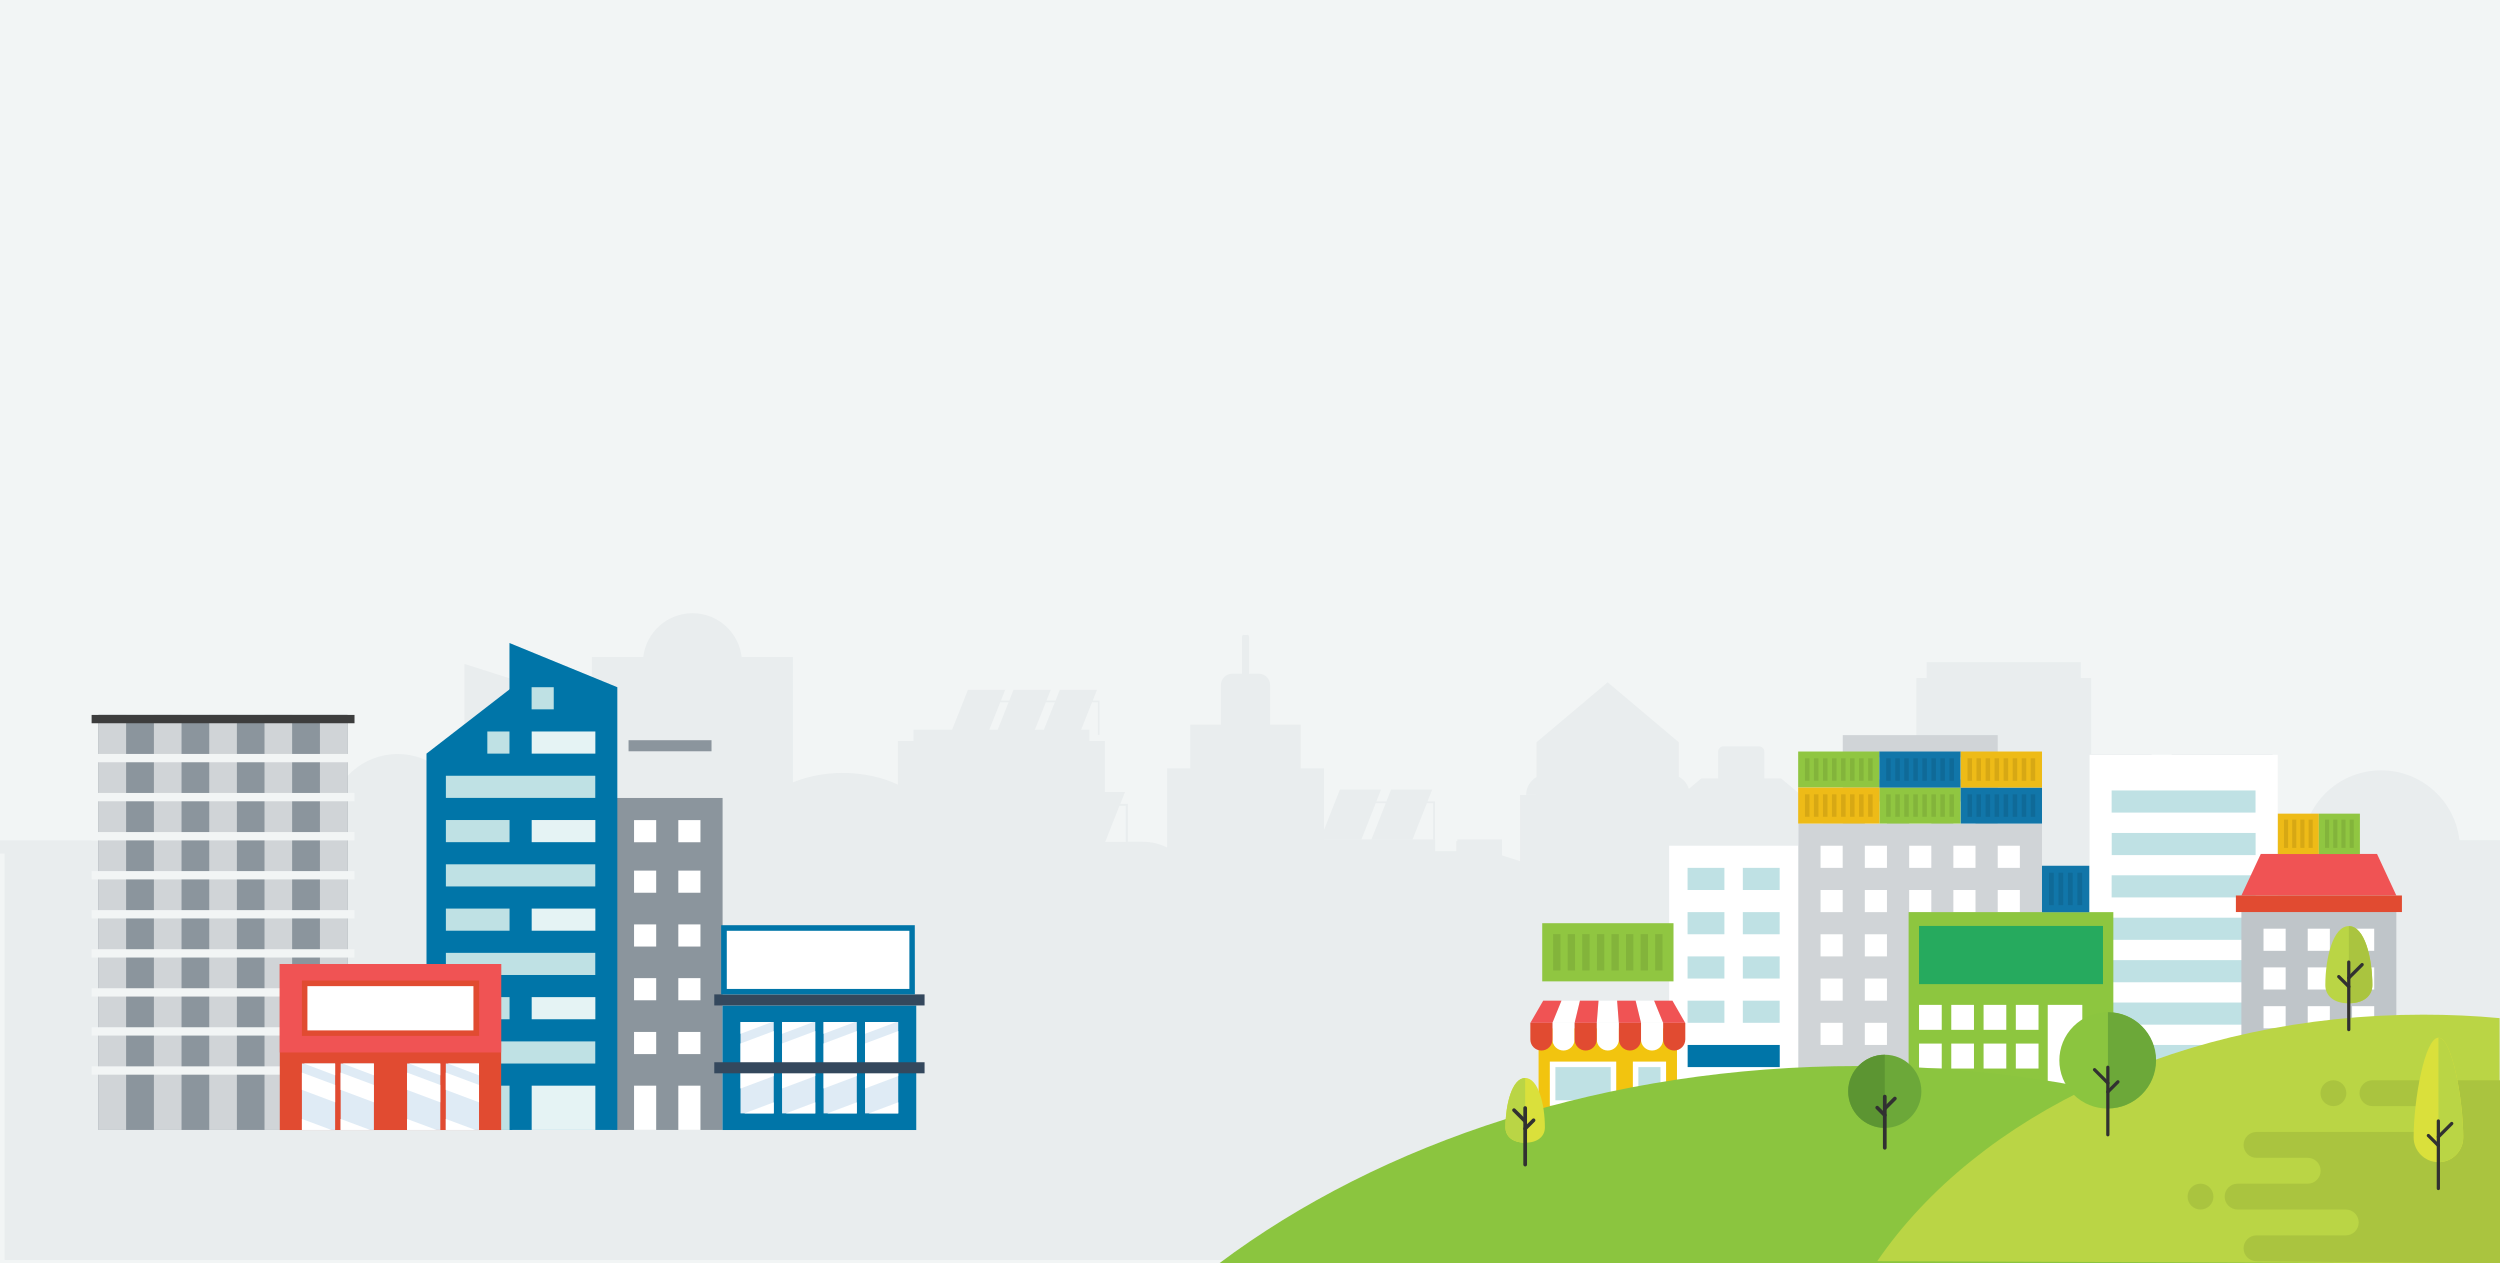 <?xml version="1.0" encoding="utf-8"?>
<!-- Generator: Adobe Illustrator 23.0.4, SVG Export Plug-In . SVG Version: 6.00 Build 0)  -->
<svg version="1.1" id="Layer_1" xmlns="http://www.w3.org/2000/svg" xmlns:xlink="http://www.w3.org/1999/xlink" x="0px" y="0px"
	 viewBox="0 0 3094.4 1563.9" style="enable-background:new 0 0 3094.4 1563.9;" xml:space="preserve">
<style type="text/css">
	.st0{fill:#F2F5F5;}
	.st1{fill:#E9EDEE;}
	.st2{fill:#FFFFFF;}
	.st3{fill:#BFE1E4;}
	.st4{fill:#0075A8;}
	.st5{fill:#BFC5C9;}
	.st6{fill:#F05354;}
	.st7{fill:#E14B31;}
	.st8{fill:#D0D4D7;}
	.st9{fill:#F2C40F;}
	.st10{fill:#8DC63F;}
	.st11{fill:#26AA5E;}
	.st12{fill:#90C641;}
	.st13{fill:#83B43B;}
	.st14{fill:#1176A9;}
	.st15{fill:#0F6A98;}
	.st16{fill:#EEBB17;}
	.st17{fill:#D7A814;}
	.st18{fill:#8BC53F;}
	.st19{fill:#6CA839;}
	.st20{fill:#5C9532;}
	.st21{fill:#313131;}
	.st22{fill:#DAE03B;}
	.st23{fill:#BAD545;}
	.st24{fill:#AAC43F;}
	.st25{fill:#8B959D;}
	.st26{fill:#3D3D3D;}
	.st27{fill:#E5F3F4;}
	.st28{fill:#DFEBF5;}
	.st29{fill:none;}
	.st30{fill:#34485D;}
	.st31{fill:#A1BA3B;}
	.st32{fill:#BAD546;}
</style>
<path class="st0" d="M3094.4,0H0v1563.9h3094.4V0"/>
<path class="st1" d="M3044.2,1040L3044.2,1040c-5.5-48.6-46.8-86.5-97-86.5s-91.4,37.8-97,86.5h-37.4V933.4H2688V964h-24.9v-30.6
	h-74.8v-94.1h-12.7v-19.7h-190.9v19.7H2372v170.3h-48.6l-5.8,14.7h-12.4l5.8-14.7h-50.9l-17.1,43v-23.2h-12.9v-44.6l-25.5-21.3
	h-20.8v-33.1c0-3.6-3-6.6-6.6-6.6h-44c-3.6,0-6.6,3-6.6,6.6v33.1h-20.8l-15.4,12.9c-2-6.4-6.5-11.8-12.4-14.9v-42.7l-0.2-0.2
	l-87.9-74.1l-87.9,74.1l-0.2,0.2v43c-7.6,4.4-12.8,12.6-12.8,22h12.8v0.1h-20.3v82l-22.4-7.1V1039h-55.3v2.3l-1.3-0.4v12.7h-26.1
	V1039H1639v-0.2h46.2l17.6-44.6h12.4l-17.6,44.6h50.9l17.6-44.6h7.8v44.6h2.3v-44.6v-2V992h-9.3l5.8-14.7h-50.9L1716,992h-12.4
	l5.8-14.7h-50.9l-19.7,49.9V951H1610v-54h-37.9v-49.1c0-7.7-6.3-14-14-14H1546V788c0-1.2-0.9-2.1-2-2.1h-4.7c-1.1,0-2,1-2,2.1v45.9
	h-12.1c-7.7,0-14,6.3-14,14V897h-37.9v54h-28.7v98c-9.2-4.5-19.3-7.1-30.1-7.1H1396v-44.6v-2.1V995h-9.3l5.8-14.7h-24.9v-63.1h-19.2
	v-14h-10.2l13.5-34h7.2v40.4h2v-40.4v-1.9v-0.2h-8.3l5.2-13.3h-46l-5.3,13.3h-11.2l5.3-13.3h-46.1l-5.2,13.3h-10.4l5.3-13.3h-46.1
	l-19.6,49.4h-47.8v14h-19.3v54c-19.1-9-42.7-14.5-68.1-14.5c-22.7,0-43.9,4.3-61.8,11.7V813.3H918c-3.5-30.6-29.5-54.3-60.9-54.3
	s-57.4,23.7-60.9,54.3h-63.6v58.6l-157.7-50.1v178.5c-8.1-38.3-42-67-82.7-67c-43.5,0-79.2,32.8-83.9,74.9h-43.5v31.9H260.2v-42.5
	c0-31.4-25.5-56.8-56.8-56.8c-31.4,0-56.8,25.5-56.8,56.8v42.5H-3.2v16.4h8.9v122.9v380.1h3088.7v-458.4v-14.9V1040H3044.2z
	 M1305.7,869.2l-13.6,34h-11.2l13.6-34H1305.7z M1238.1,869.2h10.3l-13.5,34h-10.4L1238.1,869.2z M1368,1042l17.6-44.6h7.8v44.6
	H1368z M2081.5,984.2h-3.2v-0.1h3.4L2081.5,984.2z M2299,1071.1h-12.4l17.6-44.6h12.4L2299,1071.1z M2372.1,1071.1h-22.3l17.6-44.6
	h4.6L2372.1,1071.1L2372.1,1071.1z M2372.1,1024.2h-3.6l3.6-9.3V1024.2z"/>
<g>
	<polygon class="st1" points="2508,917.5 2517.4,917.5 2503.9,951.5 2542.5,951.5 2556,917.5 2562,917.5 2562,951.5 2563.7,951.5 
		2563.7,917.5 2563.7,915.9 2563.7,915.7 2556.7,915.7 2561.1,904.7 2522.5,904.7 2518.1,915.7 2508.7,915.7 2513.1,904.7 
		2474.5,904.7 2455.9,951.5 2494.6,951.5 	"/>
	<polygon class="st1" points="2733.3,1003.6 2739.4,1003.6 2739.4,1037.5 2741.1,1037.5 2741.1,1003.6 2741.1,1002 2741.1,1001.9 
		2734,1001.9 2738.5,990.7 2699.9,990.7 2681.3,1037.5 2719.9,1037.5 	"/>
	<g>
		<rect x="2066" y="1046.8" class="st2" width="159.6" height="356.2"/>
		<rect x="2157.2" y="1074.2" class="st3" width="45.6" height="27.4"/>
		<rect x="2088.8" y="1074.2" class="st3" width="45.6" height="27.4"/>
		<rect x="2157.2" y="1129" class="st3" width="45.6" height="27.4"/>
		<rect x="2088.8" y="1129" class="st3" width="45.6" height="27.4"/>
		<rect x="2157.2" y="1183.8" class="st3" width="45.6" height="27.4"/>
		<rect x="2088.8" y="1183.8" class="st3" width="45.6" height="27.4"/>
		<rect x="2157.2" y="1238.6" class="st3" width="45.6" height="27.4"/>
		<rect x="2088.8" y="1238.6" class="st3" width="45.6" height="27.4"/>
		<rect x="2088.9" y="1293.4" class="st4" width="114" height="27.4"/>
		<path class="st3" d="M2088.8,1403h114l0,0c0-30.3-20.4-54.8-45.6-54.8h-22.8C2109.2,1348.3,2088.8,1372.8,2088.8,1403L2088.8,1403
			z"/>
	</g>
	<g>
		<g>
			<rect x="2586.4" y="934.3" class="st2" width="232.9" height="468.8"/>
			<rect x="2613.7" y="1083.4" class="st3" width="178.1" height="27.4"/>
			<rect x="2613.7" y="1188.4" class="st3" width="178.1" height="27.4"/>
			<rect x="2613.8" y="1135.9" class="st3" width="178.1" height="27.4"/>
			<rect x="2613.7" y="978.4" class="st3" width="178.1" height="27.4"/>
			<rect x="2613.8" y="1031" class="st3" width="178.1" height="27.4"/>
			<rect x="2613.8" y="1240.9" class="st3" width="178.1" height="27.4"/>
			<rect x="2613.8" y="1293.4" class="st3" width="178.1" height="27.4"/>
			<rect x="2613.8" y="1348.2" class="st3" width="178.1" height="54.8"/>
		</g>
	</g>
	<g>
		<g>
			<g>
				<rect x="2774.3" y="1108.4" class="st5" width="191.8" height="294.6"/>
			</g>
		</g>
		<polygon class="st6" points="2774.3,1108.4 2966.1,1108.4 2942.2,1057 2798.3,1057 		"/>
		<rect x="2911.3" y="1149.5" class="st2" width="27.4" height="27.4"/>
		<rect x="2856.4" y="1149.5" class="st2" width="27.4" height="27.4"/>
		<rect x="2801.7" y="1149.5" class="st2" width="27.4" height="27.4"/>
		<rect x="2911.3" y="1197.4" class="st2" width="27.4" height="27.4"/>
		<rect x="2856.4" y="1197.4" class="st2" width="27.4" height="27.4"/>
		<rect x="2801.7" y="1197.4" class="st2" width="27.4" height="27.4"/>
		<rect x="2911.3" y="1245.4" class="st2" width="27.4" height="27.4"/>
		<rect x="2856.4" y="1245.4" class="st2" width="27.4" height="27.4"/>
		<rect x="2801.7" y="1245.4" class="st2" width="27.4" height="27.4"/>
		<rect x="2911.3" y="1293.4" class="st2" width="27.4" height="27.4"/>
		<rect x="2856.4" y="1293.4" class="st2" width="27.4" height="27.4"/>
		<rect x="2801.7" y="1293.4" class="st2" width="27.4" height="27.4"/>
		<rect x="2829.1" y="1348.2" class="st2" width="82.2" height="54.8"/>
		<rect x="2767.5" y="1108.4" class="st7" width="205.5" height="20.5"/>
	</g>
	<g>
		<polygon class="st8" points="2280.9,1019.5 2280.9,909.9 2472.7,909.9 2472.7,1019.5 2527.5,1019.5 2527.5,1403 2226.1,1403 
			2226.1,1019.5 		"/>
		<rect x="2363.1" y="1046.8" class="st2" width="27.4" height="27.4"/>
		<rect x="2363.1" y="1101.6" class="st2" width="27.4" height="27.4"/>
		<rect x="2363.1" y="1156.4" class="st2" width="27.4" height="27.4"/>
		<rect x="2363.1" y="1211.2" class="st2" width="27.4" height="27.4"/>
		<rect x="2472.7" y="1046.8" class="st2" width="27.4" height="27.4"/>
		<rect x="2472.7" y="1101.6" class="st2" width="27.4" height="27.4"/>
		<rect x="2472.7" y="1156.4" class="st2" width="27.4" height="27.4"/>
		<rect x="2472.7" y="1211.2" class="st2" width="27.4" height="27.4"/>
		<rect x="2417.8" y="1046.8" class="st2" width="27.4" height="27.4"/>
		<rect x="2417.8" y="1101.6" class="st2" width="27.4" height="27.4"/>
		<rect x="2417.8" y="1156.4" class="st2" width="27.4" height="27.4"/>
		<rect x="2417.8" y="1211.2" class="st2" width="27.4" height="27.4"/>
		<rect x="2253.4" y="1046.8" class="st2" width="27.4" height="27.4"/>
		<rect x="2253.4" y="1101.6" class="st2" width="27.4" height="27.4"/>
		<rect x="2253.4" y="1156.4" class="st2" width="27.4" height="27.4"/>
		<rect x="2253.4" y="1211.2" class="st2" width="27.4" height="27.4"/>
		<rect x="2308.2" y="1046.8" class="st2" width="27.4" height="27.4"/>
		<rect x="2308.2" y="1101.6" class="st2" width="27.4" height="27.4"/>
		<rect x="2308.2" y="1156.4" class="st2" width="27.4" height="27.4"/>
		<rect x="2308.2" y="1211.2" class="st2" width="27.4" height="27.4"/>
		<rect x="2363.1" y="1266" class="st2" width="27.4" height="27.4"/>
		<rect x="2472.7" y="1266" class="st2" width="27.4" height="27.4"/>
		<rect x="2417.8" y="1266" class="st2" width="27.4" height="27.4"/>
		<rect x="2253.4" y="1266" class="st2" width="27.4" height="27.4"/>
		<rect x="2308.2" y="1266" class="st2" width="27.4" height="27.4"/>
		<rect x="2445.3" y="1320.8" class="st2" width="54.8" height="82.2"/>
		<rect x="2417.8" y="937.3" class="st2" width="27.4" height="27.4"/>
		<rect x="2363.1" y="992.1" class="st2" width="27.4" height="27.4"/>
		<rect x="2363.1" y="937.3" class="st2" width="27.4" height="27.4"/>
		<rect x="2417.8" y="992.1" class="st2" width="27.4" height="27.4"/>
		<rect x="2308.2" y="937.3" class="st2" width="27.4" height="27.4"/>
		<rect x="2308.2" y="992.1" class="st2" width="27.4" height="27.4"/>
		<rect x="2253.5" y="1320.8" class="st2" width="54.8" height="82.2"/>
		<rect x="2337.5" y="1320.8" class="st2" width="80.4" height="82.2"/>
	</g>
	<g>
		<polyline class="st9" points="2075.7,1403 2075.7,1272.9 1904.4,1272.9 1904.4,1403 		"/>
		<rect x="1918.3" y="1314" class="st2" width="82.2" height="54.8"/>
		<rect x="1925.2" y="1320.8" class="st3" width="68.5" height="41.1"/>
		<g>
			<polygon class="st2" points="1932.7,1238.6 1955.6,1238.6 1949,1266.1 1921.5,1266.1 			"/>
			<polygon class="st2" points="1978.6,1238.6 2001.6,1238.6 2003.7,1266.1 1976.4,1266.1 			"/>
			<polygon class="st2" points="2047.4,1238.6 2058.6,1266.1 2031.2,1266.1 2024.5,1238.6 			"/>
			<polygon class="st6" points="1910.1,1238.6 1932.7,1238.6 1921.5,1266.1 1894.2,1266.1 			"/>
			<polygon class="st6" points="2070.1,1238.6 2085.9,1266.1 2058.6,1266.1 2047.4,1238.6 			"/>
			<polygon class="st6" points="1955.6,1238.6 1978.6,1238.6 1976.4,1266.1 1949,1266.1 			"/>
			<polygon class="st6" points="2024.5,1238.6 2031.2,1266.1 2003.7,1266.1 2001.6,1238.6 			"/>
		</g>
		<g>
			<path class="st2" d="M2044.8,1300.3L2044.8,1300.3c-7.5,0-13.7-6.1-13.7-13.7v-20.5h27.4v20.5
				C2058.6,1294.2,2052.5,1300.3,2044.8,1300.3z"/>
			<path class="st2" d="M1990.1,1300.3L1990.1,1300.3c-7.5,0-13.7-6.1-13.7-13.7v-20.5h27.4v20.5
				C2003.7,1294.2,1997.6,1300.3,1990.1,1300.3z"/>
			<path class="st2" d="M1921.5,1286.6v-20.5h27.4v20.5c0,7.5-6.1,13.7-13.7,13.7l0,0C1927.7,1300.3,1921.5,1294.2,1921.5,1286.6z"
				/>
			<path class="st7" d="M2072.3,1300.3L2072.3,1300.3c-7.5,0-13.7-6.1-13.7-13.7v-20.5h27.4v20.5
				C2085.9,1294.2,2079.8,1300.3,2072.3,1300.3z"/>
			<path class="st7" d="M1894.2,1286.6v-20.5h27.4v20.5c0,7.5-6.1,13.7-13.7,13.7l0,0C1900.3,1300.3,1894.2,1294.2,1894.2,1286.6z"
				/>
			<path class="st7" d="M2017.5,1300.3L2017.5,1300.3c-7.5,0-13.7-6.1-13.7-13.7v-20.5h27.4v20.5
				C2031.2,1294.2,2025,1300.3,2017.5,1300.3z"/>
			<path class="st7" d="M1949,1286.6v-20.5h27.4v20.5c0,7.5-6.1,13.7-13.7,13.7l0,0C1955.1,1300.3,1949,1294.2,1949,1286.6z"/>
		</g>
		<g>
			<rect x="2021.1" y="1314" class="st2" width="41.1" height="82.2"/>
			<rect x="2027.9" y="1320.8" class="st3" width="27.4" height="68.5"/>
		</g>
		<rect x="1895.9" y="1385.9" class="st6" width="188.4" height="17.1"/>
		<g>
			<rect x="2021.1" y="1385.9" class="st6" width="41.1" height="17.1"/>
		</g>
	</g>
	<g>
		<polyline class="st10" points="2362.4,1385.9 2362.4,1129 2615.8,1129 2615.8,1385.9 		"/>
		<polyline class="st11" points="2603,1146.1 2603,1218.1 2375.3,1218.1 2375.3,1146.1 2603,1146.1 		"/>
		<rect x="2352.1" y="1385.9" class="st11" width="274" height="17.1"/>
		<rect x="2455.2" y="1291.7" class="st2" width="28.1" height="30.9"/>
		<rect x="2415.2" y="1243.8" class="st2" width="28.1" height="30.9"/>
		<rect x="2375.3" y="1243.8" class="st2" width="28.1" height="30.9"/>
		<rect x="2415.2" y="1291.7" class="st2" width="28.1" height="30.9"/>
		<rect x="2495.1" y="1243.8" class="st2" width="28.1" height="30.9"/>
		<rect x="2455.2" y="1243.8" class="st2" width="28.1" height="30.9"/>
		<rect x="2495.1" y="1291.7" class="st2" width="28.1" height="30.9"/>
		<rect x="2375.3" y="1291.7" class="st2" width="28.1" height="30.9"/>
		<rect x="2495.1" y="1340.2" class="st2" width="28.1" height="30.9"/>
		<rect x="2455.2" y="1340.2" class="st2" width="28.1" height="30.9"/>
		<rect x="2375.3" y="1340.2" class="st2" width="28.1" height="30.9"/>
		<rect x="2415.2" y="1340.2" class="st2" width="28.1" height="30.9"/>
		<g>
			<rect x="2534.6" y="1243.8" class="st2" width="42.8" height="129.2"/>
		</g>
	</g>
	<g>
		<g>
			<rect x="2326.2" y="974.8" class="st12" width="100.6" height="44.6"/>
			<path class="st13" d="M2362.6,983.2v27.8h-5.6v-27.8H2362.6z M2368.2,983.2v27.8h5.6v-27.8H2368.2z M2334.6,983.2v27.8h5.6v-27.8
				H2334.6z M2345.9,983.2v27.8h5.6v-27.8H2345.9z M2412.9,983.2v27.8h5.6v-27.8H2412.9z M2401.7,983.2v27.8h5.6v-27.8H2401.7z
				 M2390.6,983.2v27.8h5.6v-27.8H2390.6z M2379.4,983.2v27.8h5.6v-27.8H2379.4z"/>
		</g>
		<g>
			<rect x="2225.7" y="930.2" class="st12" width="100.6" height="44.6"/>
			<path class="st13" d="M2262,938.6v27.8h-5.6v-27.8H2262z M2267.6,938.6v27.8h5.6v-27.8H2267.6z M2234.1,938.6v27.8h5.6v-27.8
				H2234.1z M2245.2,938.6v27.8h5.6v-27.8H2245.2z M2312.3,938.6v27.8h5.6v-27.8H2312.3z M2301.1,938.6v27.8h5.6v-27.8H2301.1z
				 M2289.9,938.6v27.8h5.6v-27.8H2289.9z M2278.8,938.6v27.8h5.6v-27.8H2278.8z"/>
		</g>
		<g>
			<rect x="2326.2" y="930.2" class="st14" width="100.6" height="44.6"/>
			<path class="st15" d="M2373.8,938.6v27.8h-5.6v-27.8H2373.8z M2357,938.6v27.8h5.6v-27.8H2357z M2345.9,938.6v27.8h5.6v-27.8
				H2345.9z M2334.6,938.6v27.8h5.6v-27.8H2334.6z M2412.9,938.6v27.8h5.6v-27.8H2412.9z M2379.4,938.6v27.8h5.6v-27.8H2379.4z
				 M2401.7,938.6v27.8h5.6v-27.8H2401.7z M2390.6,938.6v27.8h5.6v-27.8H2390.6z"/>
		</g>
		<g>
			<rect x="2426.9" y="974.8" class="st14" width="100.6" height="44.6"/>
			<path class="st15" d="M2474.4,983.2v27.8h-5.6v-27.8H2474.4z M2457.7,983.2v27.8h5.6v-27.8H2457.7z M2446.4,983.2v27.8h5.6v-27.8
				H2446.4z M2435.3,983.2v27.8h5.6v-27.8H2435.3z M2513.5,983.2v27.8h5.6v-27.8H2513.5z M2480,983.2v27.8h5.6v-27.8H2480z
				 M2502.4,983.2v27.8h5.6v-27.8H2502.4z M2491.2,983.2v27.8h5.6v-27.8H2491.2z"/>
		</g>
		<g>
			<rect x="2426.9" y="930.2" class="st16" width="100.6" height="44.6"/>
			<path class="st17" d="M2474.4,938.6v27.8h-5.6v-27.8H2474.4z M2457.7,938.6v27.8h5.6v-27.8H2457.7z M2435.3,938.6v27.8h5.6v-27.8
				H2435.3z M2446.4,938.6v27.8h5.6v-27.8H2446.4z M2480,938.6v27.8h5.6v-27.8H2480z M2513.5,938.6v27.8h5.6v-27.8H2513.5z
				 M2502.4,938.6v27.8h5.6v-27.8H2502.4z M2491.2,938.6v27.8h5.6v-27.8H2491.2z"/>
		</g>
		<g>
			<rect x="2225.7" y="974.8" class="st16" width="100.6" height="44.6"/>
			<path class="st17" d="M2273.1,983.2v27.8h-5.6v-27.8H2273.1z M2256.4,983.2v27.8h5.6v-27.8H2256.4z M2234.1,983.2v27.8h5.6v-27.8
				H2234.1z M2245.2,983.2v27.8h5.6v-27.8H2245.2z M2278.8,983.2v27.8h5.6v-27.8H2278.8z M2312.3,983.2v27.8h5.6v-27.8H2312.3z
				 M2301.1,983.2v27.8h5.6v-27.8H2301.1z M2289.9,983.2v27.8h5.6v-27.8H2289.9z"/>
		</g>
	</g>
	<g>
		<rect x="2527.5" y="1071.6" class="st14" width="58.5" height="57.5"/>
		<path class="st15" d="M2553.8,1080.2v40.2h-5.9v-40.2H2553.8L2553.8,1080.2z M2571.3,1080.2v40.2h5.9v-40.2H2571.3L2571.3,1080.2z
			 M2536.2,1080.2v40.2h5.9v-40.2H2536.2L2536.2,1080.2z M2559.6,1080.2v40.2h5.9v-40.2H2559.6L2559.6,1080.2z"/>
	</g>
	<g>
		<rect x="2819.4" y="1007.1" class="st16" width="50.8" height="50"/>
		<path class="st17" d="M2842.3,1014.5v35h-5.1v-35H2842.3z M2857.5,1014.5v35h5.1v-35H2857.5z M2827,1014.5v35h5.1v-35H2827z
			 M2847.3,1014.5v35h5.1v-35H2847.3z"/>
	</g>
	<g>
		<rect x="2870.2" y="1007.1" class="st12" width="50.8" height="50"/>
		<path class="st13" d="M2893.1,1014.5v35h-5.1v-35H2893.1z M2908.3,1014.5v35h5.1v-35H2908.3z M2877.8,1014.5v35h5.1v-35H2877.8z
			 M2898.1,1014.5v35h5.1v-35H2898.1z"/>
	</g>
	<g>
		<rect x="1908.9" y="1142.7" class="st12" width="162.5" height="72"/>
		<path class="st13" d="M1967.5,1156.2v45h-9.1v-45H1967.5z M1976.6,1156.2v45h9.1v-45H1976.6z M1922.4,1156.2v45h9.1v-45H1922.4z
			 M1940.4,1156.2v45h9.1v-45H1940.4z M2048.7,1156.2v45h9.1v-45H2048.7z M2030.7,1156.2v45h9.1v-45H2030.7z M2012.6,1156.2v45h9.1
			v-45H2012.6z M1994.6,1156.2v45h9.1v-45H1994.6z"/>
	</g>
	<path class="st18" d="M3005.4,1563.9H1508.8c200.5-150.3,480.9-244.4,791.2-244.4c268.2,0,514,69.8,705.3,185.8L3005.4,1563.9
		L3005.4,1563.9z"/>
	<g>
		<g>
			<path class="st19" d="M2287.6,1350.8c0,25,20.3,45.3,45.3,45.3s45.3-20.3,45.3-45.3s-20.3-45.3-45.3-45.3
				C2307.9,1305.5,2287.6,1325.8,2287.6,1350.8z"/>
		</g>
		<g>
			<path class="st20" d="M2287.6,1350.8c0-25,20.3-45.3,45.3-45.3v90.5C2307.9,1396.1,2287.6,1375.8,2287.6,1350.8z"/>
		</g>
		<g>
			<g>
				<path class="st21" d="M2332.9,1423c1.3,0,2.3-1,2.3-2.3v-63.4c0-1.3-1-2.3-2.3-2.3s-2.3,1-2.3,2.3v63.4
					C2330.6,1422,2331.6,1423,2332.9,1423L2332.9,1423z"/>
			</g>
			<g>
				<path class="st21" d="M2332.9,1382.7c0.6,0,1.2-0.3,1.6-0.7c0.9-0.9,0.9-2.3,0-3.2l-9.4-9.4c-0.9-0.9-2.3-0.9-3.2,0
					s-0.9,2.3,0,3.2l9.4,9.4C2331.8,1382.5,2332.3,1382.7,2332.9,1382.7L2332.9,1382.7z"/>
			</g>
			<g>
				<path class="st21" d="M2332.9,1374.5c0.6,0,1.2-0.3,1.6-0.7l12.5-12.5c0.9-0.9,0.9-2.3,0-3.2c-0.9-0.9-2.3-0.9-3.2,0l-12.5,12.5
					c-0.9,0.9-0.9,2.3,0,3.2C2331.8,1374.3,2332.3,1374.5,2332.9,1374.5L2332.9,1374.5z"/>
			</g>
		</g>
	</g>
	<g>
		<g>
			<path class="st22" d="M1863.4,1395.5c0-28.3,8.1-61.2,24.4-61.2s24.4,32.9,24.4,61.2c0,10.4-8.1,18.9-24.4,18.9
				C1871.4,1414.3,1863.4,1405.9,1863.4,1395.5z"/>
		</g>
		<g>
			<path class="st23" d="M1863.4,1395.5c0-28.3,8.1-61.2,24.4-61.2v80C1871.4,1414.3,1863.4,1405.9,1863.4,1395.5z"/>
		</g>
		<g>
			<g>
				<path class="st21" d="M1887.8,1443.8c1.3,0,2.3-1,2.3-2.3v-70c0-1.3-1-2.3-2.3-2.3s-2.3,1-2.3,2.3v70
					C1885.6,1442.8,1886.6,1443.8,1887.8,1443.8L1887.8,1443.8z"/>
			</g>
			<g>
				<path class="st21" d="M1887.8,1399.3c0.6,0,1.2-0.3,1.6-0.7l10.4-10.4c0.9-0.9,0.9-2.3,0-3.2c-0.9-0.9-2.3-0.9-3.2,0l-10.4,10.4
					c-0.9,0.9-0.9,2.3,0,3.2C1886.7,1399.1,1887.2,1399.3,1887.8,1399.3L1887.8,1399.3z"/>
			</g>
			<g>
				<path class="st21" d="M1887.8,1390.2c0.6,0,1.2-0.3,1.6-0.7c0.9-0.9,0.9-2.3,0-3.2l-13.8-13.8c-0.9-0.9-2.3-0.9-3.2,0
					c-0.9,0.9-0.9,2.3,0,3.2l13.8,13.8C1886.7,1390,1887.2,1390.2,1887.8,1390.2L1887.8,1390.2z"/>
			</g>
		</g>
	</g>
	<path class="st23" d="M3093.9,1563.9v-303.7c-30.9-2.9-62.5-4.3-94.5-4.3c-296.1,0-552.2,124.3-675.8,305.1L3093.9,1563.9z"/>
	<g>
		<g>
			
				<ellipse transform="matrix(0.707 -0.707 0.707 0.707 -163.861 2229.226)" class="st18" cx="2609" cy="1312.4" rx="59.6" ry="59.6"/>
		</g>
		<g>
			<path class="st19" d="M2668.7,1312.4c0-33-26.7-59.6-59.6-59.6V1372C2642,1372,2668.7,1345.3,2668.7,1312.4z"/>
		</g>
		<g>
			<g>
				<path class="st21" d="M2609,1406.6c-1.1,0-2-0.9-2-2V1321c0-1.1,0.9-2,2-2s2,0.9,2,2v83.6
					C2611.1,1405.6,2610.2,1406.6,2609,1406.6L2609,1406.6z"/>
			</g>
			<g>
				<path class="st21" d="M2609,1353.5c-0.5,0-1-0.2-1.4-0.6c-0.8-0.8-0.8-2.1,0-2.9l12.4-12.4c0.8-0.8,2.1-0.8,2.9,0
					c0.8,0.8,0.8,2.1,0,2.9l-12.4,12.4C2610.1,1353.3,2609.5,1353.5,2609,1353.5L2609,1353.5z"/>
			</g>
			<g>
				<path class="st21" d="M2609,1342.6c-0.5,0-1-0.2-1.4-0.6l-16.5-16.5c-0.8-0.8-0.8-2.1,0-2.9s2.1-0.8,2.9,0l16.5,16.5
					c0.8,0.8,0.8,2.1,0,2.9C2610.1,1342.5,2609.5,1342.6,2609,1342.6L2609,1342.6z"/>
			</g>
		</g>
	</g>
	<g>
		<g>
			<path class="st23" d="M2936.4,1219.4c0-33.9-9.6-73.1-29.1-73.1s-29.1,39.2-29.1,73.1c0,12.4,9.6,22.5,29.1,22.5
				C2926.7,1241.8,2936.4,1231.8,2936.4,1219.4z"/>
		</g>
		<g>
			<path class="st24" d="M2936.4,1219.4c0-33.9-9.6-73.1-29.1-73.1v95.4C2926.7,1241.8,2936.4,1231.8,2936.4,1219.4z"/>
		</g>
		<g>
			<g>
				<path class="st21" d="M2907.2,1276.4c-1.1,0-2-0.9-2-2v-83.6c0-1.1,0.9-2,2-2s2,0.9,2,2v83.6
					C2909.3,1275.5,2908.4,1276.4,2907.2,1276.4L2907.2,1276.4z"/>
			</g>
			<g>
				<path class="st21" d="M2907.2,1223.3c-0.5,0-1-0.2-1.4-0.6l-12.4-12.4c-0.8-0.8-0.8-2.1,0-2.9s2.1-0.8,2.9,0l12.4,12.4
					c0.8,0.8,0.8,2.1,0,2.9C2908.3,1223.1,2907.8,1223.3,2907.2,1223.3L2907.2,1223.3z"/>
			</g>
			<g>
				<path class="st21" d="M2907.2,1212.5c-0.5,0-1-0.2-1.4-0.6c-0.8-0.8-0.8-2.1,0-2.9l16.5-16.5c0.8-0.8,2.1-0.8,2.9,0
					c0.8,0.8,0.8,2.1,0,2.9l-16.5,16.5C2908.3,1212.3,2907.8,1212.5,2907.2,1212.5L2907.2,1212.5z"/>
			</g>
		</g>
	</g>
	<path class="st24" d="M3094.4,1337v226.9l-301.4-2.8c-8.8,0-16-7.1-16-16c0-8.8,7.1-16,16-16h110.5c8.8,0,16-7.1,16-16
		c0-8.8-7.1-16-16-16h-133.9c-8.8,0-16-7.1-16-16c0-8.8,7.1-16,16-16h86.8c8.8,0,16-7.1,16-16c0-8.8-7.1-16-16-16H2793
		c-8.8,0-16-7.1-16-16c0-8.8,7.1-16,16-16h196.3c8.8,0,16-7.1,16-16c0-8.8-7.1-16-15.9-16h-52.9c-8.8,0-16-7.1-16-16
		c0-8.8,7.1-16,16-16h158v-0.1H3094.4z M2723.7,1465.1c-8.8,0-16,7.1-16,16c0,8.8,7.1,16,16,16c8.8,0,16-7.1,16-16
		C2739.6,1472.2,2732.5,1465.1,2723.7,1465.1z M2888.2,1369.1c8.8,0,16-7.1,16-16c0-8.8-7.2-16-16-16s-16,7.1-16,16
		C2872.1,1361.9,2879.3,1369.1,2888.2,1369.1z"/>
	<g>
		<g>
			<path class="st22" d="M3048.9,1407.8c0-46.3-13.8-123.4-30.7-123.4s-30.7,77-30.7,123.4c0,16.9,13.8,30.7,30.7,30.7
				S3048.9,1424.8,3048.9,1407.8z"/>
		</g>
		<g>
			<path class="st23" d="M3048.9,1407.8c0-46.3-13.8-123.4-30.7-123.4v154.1C3035.1,1438.5,3048.9,1424.8,3048.9,1407.8z"/>
		</g>
		<g>
			<g>
				<path class="st21" d="M3018.1,1473.1c-1.1,0-2-0.9-2-2v-83.6c0-1.1,0.9-2,2-2s2,0.9,2,2v83.6
					C3020.2,1472.1,3019.3,1473.1,3018.1,1473.1L3018.1,1473.1z"/>
			</g>
			<g>
				<path class="st21" d="M3018.1,1420c-0.5,0-1-0.2-1.4-0.6l-12.4-12.4c-0.8-0.8-0.8-2.1,0-2.9s2.1-0.8,2.9,0l12.4,12.4
					c0.8,0.8,0.8,2.1,0,2.9C3019.2,1419.8,3018.7,1420,3018.1,1420L3018.1,1420z"/>
			</g>
			<g>
				<path class="st21" d="M3018.1,1409.2c-0.5,0-1-0.2-1.4-0.6c-0.8-0.8-0.8-2.1,0-2.9l16.5-16.5c0.8-0.8,2.1-0.8,2.9,0
					c0.8,0.8,0.8,2.1,0,2.9l-16.5,16.5C3019.2,1408.9,3018.7,1409.2,3018.1,1409.2L3018.1,1409.2z"/>
			</g>
		</g>
	</g>
</g>
<g>
	<rect x="121.9" y="884.8" class="st25" width="308.2" height="513.8"/>
	<rect x="396" y="884.8" class="st8" width="34.2" height="513.8"/>
	<rect x="327.4" y="884.8" class="st8" width="34.2" height="513.8"/>
	<rect x="259" y="884.8" class="st8" width="34.2" height="513.8"/>
	<rect x="121.9" y="884.8" class="st8" width="34.2" height="513.8"/>
	<rect x="190.5" y="884.8" class="st8" width="34.2" height="513.8"/>
	<rect x="113.4" y="1029.9" class="st0" width="325.4" height="10.3"/>
	<rect x="113.4" y="933.2" class="st0" width="325.4" height="10.3"/>
	<rect x="113.4" y="1271.5" class="st0" width="325.4" height="10.3"/>
	<rect x="113.3" y="1174.9" class="st0" width="325.4" height="10.3"/>
	<rect x="113.4" y="1078.2" class="st0" width="325.4" height="10.3"/>
	<rect x="113.4" y="981.5" class="st0" width="325.4" height="10.3"/>
	<rect x="113.4" y="1126.5" class="st0" width="325.4" height="10.3"/>
	<rect x="113.4" y="884.9" class="st26" width="325.4" height="10.3"/>
	<rect x="113.4" y="1319.9" class="st0" width="325.4" height="10.3"/>
	<rect x="113.4" y="1223.2" class="st0" width="325.4" height="10.3"/>
</g>
<g>
	<rect x="778" y="916.2" class="st25" width="102.7" height="13.7"/>
	<rect x="757.4" y="987.7" class="st25" width="137" height="410.9"/>
	<rect x="839.6" y="1015.1" class="st2" width="27.4" height="27.4"/>
	<rect x="784.8" y="1015.1" class="st2" width="27.4" height="27.4"/>
	<rect x="839.6" y="1077.6" class="st2" width="27.4" height="27.4"/>
	<rect x="784.8" y="1077.6" class="st2" width="27.4" height="27.4"/>
	<rect x="839.6" y="1144.2" class="st2" width="27.4" height="27.4"/>
	<rect x="784.8" y="1144.2" class="st2" width="27.4" height="27.4"/>
	<rect x="839.6" y="1210.7" class="st2" width="27.4" height="27.4"/>
	<rect x="784.8" y="1210.7" class="st2" width="27.4" height="27.4"/>
	<rect x="839.6" y="1277.3" class="st2" width="27.4" height="27.4"/>
	<rect x="784.8" y="1277.3" class="st2" width="27.4" height="27.4"/>
	<rect x="839.6" y="1343.8" class="st2" width="27.4" height="54.8"/>
	<rect x="784.8" y="1343.8" class="st2" width="27.4" height="54.8"/>
</g>
<g>
	<polygon class="st4" points="630.6,1398.6 764.1,1398.6 764.1,850.6 630.6,795.9 	"/>
	<polygon class="st4" points="527.9,1398.6 634.1,1398.6 634.1,850.6 527.9,932.8 	"/>
	<rect x="658.1" y="1015" class="st27" width="78.8" height="27.4"/>
	<rect x="551.9" y="1015" class="st3" width="78.8" height="27.4"/>
	<rect x="551.9" y="1289" class="st3" width="184.9" height="27.4"/>
	<rect x="658.1" y="1234.2" class="st27" width="78.8" height="27.4"/>
	<rect x="551.9" y="1234.2" class="st3" width="78.8" height="27.4"/>
	<rect x="551.9" y="1179.4" class="st3" width="184.9" height="27.4"/>
	<rect x="658.1" y="1124.6" class="st27" width="78.8" height="27.4"/>
	<rect x="551.9" y="1124.6" class="st3" width="78.8" height="27.4"/>
	<rect x="551.9" y="1069.8" class="st3" width="184.9" height="27.4"/>
	<rect x="551.9" y="960.2" class="st3" width="184.9" height="27.4"/>
	<rect x="658.1" y="905.4" class="st27" width="78.8" height="27.4"/>
	<rect x="603.2" y="905.4" class="st3" width="27.4" height="27.4"/>
	<rect x="658" y="850.6" class="st3" width="27.4" height="27.4"/>
	<rect x="658.1" y="1343.8" class="st27" width="78.8" height="54.8"/>
	<rect x="551.9" y="1343.8" class="st3" width="78.8" height="54.8"/>
</g>
<g>
	<rect x="346.3" y="1193.2" class="st7" width="274" height="205.5"/>
	<rect x="346.3" y="1193.2" class="st6" width="274" height="109.5"/>
	<g>
		<rect x="377.1" y="1217.1" class="st2" width="212.4" height="61.6"/>
		<path class="st7" d="M380.5,1220.6H586v54.8H380.5V1220.6 M373.7,1213.7v68.5H593v-68.5H373.7L373.7,1213.7z"/>
	</g>
	<g>
		<g>
			<rect x="551.8" y="1316.4" class="st28" width="41.1" height="82.2"/>
			<rect x="503.9" y="1316.4" class="st28" width="41.1" height="82.2"/>
		</g>
		<g>
			<rect x="421.7" y="1316.4" class="st28" width="41.1" height="82.2"/>
			<rect x="373.7" y="1316.4" class="st28" width="41.1" height="82.2"/>
		</g>
		<polygon class="st29" points="421.6,1351.6 421.6,1398.6 414.8,1396 414.8,1349 		"/>
		<polygon class="st29" points="551.8,1345.5 551.8,1366.9 544.9,1364.4 544.9,1342.9 		"/>
		<polygon class="st2" points="503.8,1327.6 544.9,1342.9 544.9,1364.4 503.8,1349 		"/>
		<polygon class="st2" points="503.8,1398.6 503.8,1385 540.4,1398.6 		"/>
		<polygon class="st2" points="373.7,1327.6 414.8,1342.9 414.8,1364.4 373.7,1349 		"/>
		<polygon class="st2" points="373.7,1398.6 373.7,1385 410.2,1398.6 		"/>
		<polygon class="st2" points="462.7,1316.4 462.7,1331 424,1316.4 		"/>
		<polygon class="st2" points="544.9,1316.4 544.9,1331 506.2,1316.4 		"/>
		<polygon class="st2" points="592.9,1316.4 592.9,1331 554.1,1316.4 		"/>
		<polygon class="st2" points="414.8,1316.4 414.8,1331 376,1316.4 		"/>
		<polygon class="st2" points="421.6,1327.6 462.7,1342.9 462.7,1364.4 421.6,1349 		"/>
		<polygon class="st2" points="421.6,1398.6 421.6,1385 458.2,1398.6 		"/>
		<polygon class="st2" points="551.8,1327.6 592.9,1342.9 592.9,1364.4 551.8,1349 		"/>
		<polygon class="st2" points="551.8,1398.6 551.8,1385 588.4,1398.6 		"/>
	</g>
</g>
<g>
	<rect x="894.3" y="1244.5" class="st4" width="239.8" height="154.2"/>
	<rect x="916.6" y="1265" class="st28" width="41.1" height="113.1"/>
	<rect x="968" y="1265" class="st28" width="41.1" height="113.1"/>
	<rect x="1019.4" y="1265" class="st28" width="41.1" height="113.1"/>
	<rect x="1070.7" y="1265" class="st28" width="41.1" height="113.1"/>
	<rect x="884.1" y="1230.8" class="st30" width="260.3" height="13.7"/>
	<g>
		<rect x="896.1" y="1148.6" class="st2" width="232.9" height="78.8"/>
		<path class="st4" d="M1125.6,1152.1v72h-226v-72H1125.6 M1132.3,1145.2H892.6v85.6h239.8L1132.3,1145.2L1132.3,1145.2z"/>
	</g>
	<g>
		<polygon class="st2" points="916.6,1265 916.6,1279.6 955.5,1265 		"/>
		<polygon class="st2" points="957.7,1378.1 957.7,1364.4 921.2,1378.1 		"/>
	</g>
	<g>
		<polygon class="st2" points="968,1265 968,1279.6 1006.8,1265 		"/>
		<polygon class="st2" points="1009.1,1378.1 1009.1,1364.4 972.6,1378.1 		"/>
	</g>
	<g>
		<polygon class="st2" points="1070.7,1265 1070.7,1279.6 1109.5,1265 		"/>
		<polygon class="st2" points="1111.8,1378.1 1111.8,1364.4 1075.3,1378.1 		"/>
	</g>
	<g>
		<polygon class="st2" points="1019.4,1265 1019.4,1279.6 1058.2,1265 		"/>
		<g>
			<polygon class="st2" points="916.6,1347.3 957.7,1331.9 957.7,1276.2 916.6,1291.6 			"/>
			<polygon class="st2" points="968,1347.3 1009.1,1331.9 1009.1,1276.2 968,1291.6 			"/>
			<polygon class="st2" points="1070.7,1291.6 1070.7,1347.3 1111.8,1331.9 1111.8,1276.2 			"/>
			<polygon class="st2" points="1019.4,1347.3 1060.5,1331.9 1060.5,1276.2 1019.4,1291.6 			"/>
		</g>
		<polygon class="st2" points="1060.5,1378.1 1060.5,1364.4 1023.9,1378.1 		"/>
	</g>
	<rect x="884.1" y="1314.8" class="st30" width="260.3" height="13.7"/>
</g>
</svg>
